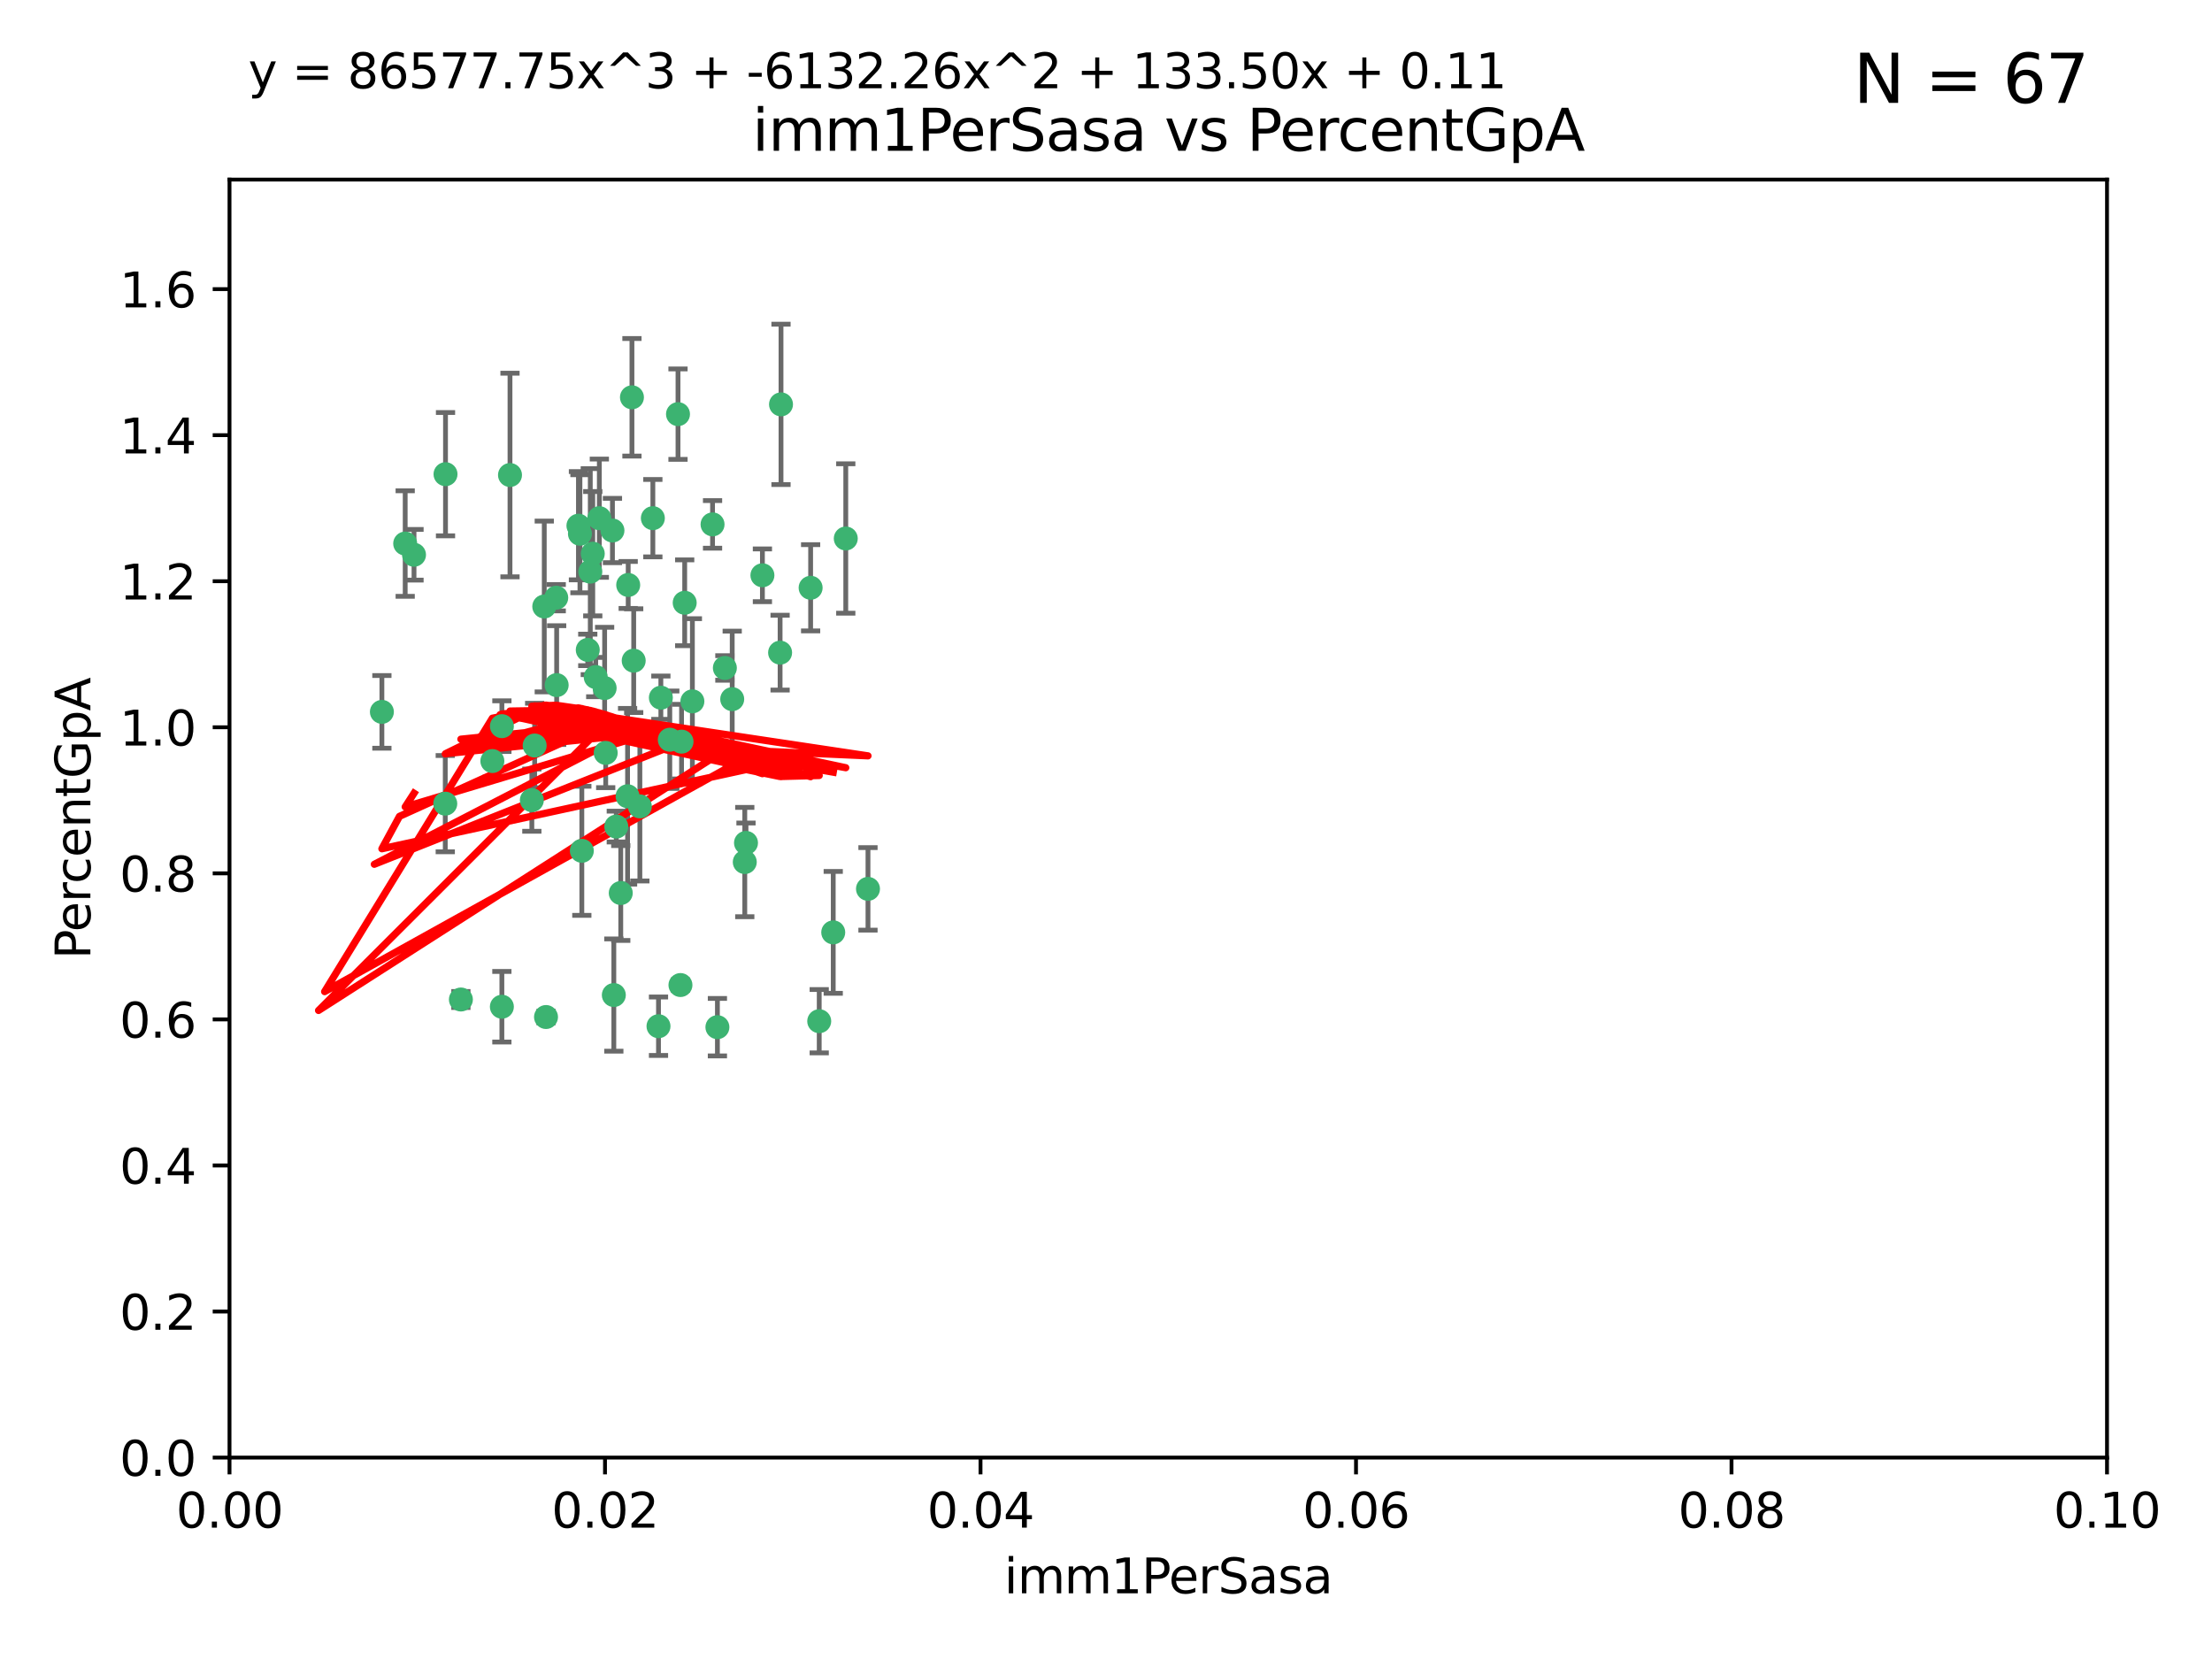 <?xml version="1.0" encoding="utf-8" standalone="no"?>
<!DOCTYPE svg PUBLIC "-//W3C//DTD SVG 1.1//EN"
  "http://www.w3.org/Graphics/SVG/1.1/DTD/svg11.dtd">
<svg xmlns:xlink="http://www.w3.org/1999/xlink" width="460.8pt" height="345.6pt" viewBox="0 0 460.8 345.6" xmlns="http://www.w3.org/2000/svg" version="1.1">
 <defs>
  <style type="text/css">*{stroke-linejoin: round; stroke-linecap: butt}</style>
 </defs>
 <g id="figure_1">
  <g id="patch_1">
   <path d="M 0 345.6 
L 460.8 345.6 
L 460.8 0 
L 0 0 
z
" style="fill: #ffffff"/>
  </g>
  <g id="axes_1">
   <g id="patch_2">
    <path d="M 47.81 303.64 
L 438.93 303.64 
L 438.93 37.411 
L 47.81 37.411 
z
" style="fill: #ffffff"/>
   </g>
   <g id="PathCollection_1">
    <defs>
     <path id="m5e49c6654b" d="M 0 1.118 
C 0.297 1.118 0.581 1 0.791 0.791 
C 1 0.581 1.118 0.297 1.118 0 
C 1.118 -0.297 1 -0.581 0.791 -0.791 
C 0.581 -1 0.297 -1.118 0 -1.118 
C -0.297 -1.118 -0.581 -1 -0.791 -0.791 
C -1 -0.581 -1.118 -0.297 -1.118 0 
C -1.118 0.297 -1 0.581 -0.791 0.791 
C -0.581 1 -0.297 1.118 0 1.118 
z
" style="stroke: #3cb371"/>
    </defs>
    <g clip-path="url(#p5e8ae2627e)">
     <use xlink:href="#m5e49c6654b" x="86.246" y="115.568" style="fill: #3cb371; stroke: #3cb371"/>
     <use xlink:href="#m5e49c6654b" x="84.409" y="113.232" style="fill: #3cb371; stroke: #3cb371"/>
     <use xlink:href="#m5e49c6654b" x="136.002" y="107.943" style="fill: #3cb371; stroke: #3cb371"/>
     <use xlink:href="#m5e49c6654b" x="92.809" y="98.781" style="fill: #3cb371; stroke: #3cb371"/>
     <use xlink:href="#m5e49c6654b" x="113.381" y="126.342" style="fill: #3cb371; stroke: #3cb371"/>
     <use xlink:href="#m5e49c6654b" x="122.967" y="119.082" style="fill: #3cb371; stroke: #3cb371"/>
     <use xlink:href="#m5e49c6654b" x="125.956" y="143.336" style="fill: #3cb371; stroke: #3cb371"/>
     <use xlink:href="#m5e49c6654b" x="104.553" y="151.274" style="fill: #3cb371; stroke: #3cb371"/>
     <use xlink:href="#m5e49c6654b" x="120.499" y="109.513" style="fill: #3cb371; stroke: #3cb371"/>
     <use xlink:href="#m5e49c6654b" x="124.099" y="141.043" style="fill: #3cb371; stroke: #3cb371"/>
     <use xlink:href="#m5e49c6654b" x="110.793" y="166.685" style="fill: #3cb371; stroke: #3cb371"/>
     <use xlink:href="#m5e49c6654b" x="115.875" y="124.513" style="fill: #3cb371; stroke: #3cb371"/>
     <use xlink:href="#m5e49c6654b" x="122.442" y="135.386" style="fill: #3cb371; stroke: #3cb371"/>
     <use xlink:href="#m5e49c6654b" x="106.242" y="98.955" style="fill: #3cb371; stroke: #3cb371"/>
     <use xlink:href="#m5e49c6654b" x="132.012" y="137.629" style="fill: #3cb371; stroke: #3cb371"/>
     <use xlink:href="#m5e49c6654b" x="113.744" y="211.864" style="fill: #3cb371; stroke: #3cb371"/>
     <use xlink:href="#m5e49c6654b" x="124.854" y="107.949" style="fill: #3cb371; stroke: #3cb371"/>
     <use xlink:href="#m5e49c6654b" x="92.757" y="167.417" style="fill: #3cb371; stroke: #3cb371"/>
     <use xlink:href="#m5e49c6654b" x="130.866" y="121.859" style="fill: #3cb371; stroke: #3cb371"/>
     <use xlink:href="#m5e49c6654b" x="141.24" y="86.272" style="fill: #3cb371; stroke: #3cb371"/>
     <use xlink:href="#m5e49c6654b" x="133.296" y="167.984" style="fill: #3cb371; stroke: #3cb371"/>
     <use xlink:href="#m5e49c6654b" x="168.868" y="122.444" style="fill: #3cb371; stroke: #3cb371"/>
     <use xlink:href="#m5e49c6654b" x="123.484" y="115.347" style="fill: #3cb371; stroke: #3cb371"/>
     <use xlink:href="#m5e49c6654b" x="127.585" y="110.514" style="fill: #3cb371; stroke: #3cb371"/>
     <use xlink:href="#m5e49c6654b" x="148.437" y="109.239" style="fill: #3cb371; stroke: #3cb371"/>
     <use xlink:href="#m5e49c6654b" x="130.736" y="165.873" style="fill: #3cb371; stroke: #3cb371"/>
     <use xlink:href="#m5e49c6654b" x="96.012" y="208.215" style="fill: #3cb371; stroke: #3cb371"/>
     <use xlink:href="#m5e49c6654b" x="137.67" y="145.341" style="fill: #3cb371; stroke: #3cb371"/>
     <use xlink:href="#m5e49c6654b" x="149.45" y="213.979" style="fill: #3cb371; stroke: #3cb371"/>
     <use xlink:href="#m5e49c6654b" x="127.872" y="207.286" style="fill: #3cb371; stroke: #3cb371"/>
     <use xlink:href="#m5e49c6654b" x="142.635" y="125.569" style="fill: #3cb371; stroke: #3cb371"/>
     <use xlink:href="#m5e49c6654b" x="139.529" y="154.097" style="fill: #3cb371; stroke: #3cb371"/>
     <use xlink:href="#m5e49c6654b" x="120.813" y="111.192" style="fill: #3cb371; stroke: #3cb371"/>
     <use xlink:href="#m5e49c6654b" x="158.825" y="119.843" style="fill: #3cb371; stroke: #3cb371"/>
     <use xlink:href="#m5e49c6654b" x="115.962" y="142.72" style="fill: #3cb371; stroke: #3cb371"/>
     <use xlink:href="#m5e49c6654b" x="102.566" y="158.542" style="fill: #3cb371; stroke: #3cb371"/>
     <use xlink:href="#m5e49c6654b" x="152.533" y="145.644" style="fill: #3cb371; stroke: #3cb371"/>
     <use xlink:href="#m5e49c6654b" x="141.979" y="154.498" style="fill: #3cb371; stroke: #3cb371"/>
     <use xlink:href="#m5e49c6654b" x="137.177" y="213.781" style="fill: #3cb371; stroke: #3cb371"/>
     <use xlink:href="#m5e49c6654b" x="131.646" y="82.766" style="fill: #3cb371; stroke: #3cb371"/>
     <use xlink:href="#m5e49c6654b" x="144.236" y="146.106" style="fill: #3cb371; stroke: #3cb371"/>
     <use xlink:href="#m5e49c6654b" x="162.509" y="135.958" style="fill: #3cb371; stroke: #3cb371"/>
     <use xlink:href="#m5e49c6654b" x="170.659" y="212.733" style="fill: #3cb371; stroke: #3cb371"/>
     <use xlink:href="#m5e49c6654b" x="155.405" y="175.59" style="fill: #3cb371; stroke: #3cb371"/>
     <use xlink:href="#m5e49c6654b" x="79.555" y="148.297" style="fill: #3cb371; stroke: #3cb371"/>
     <use xlink:href="#m5e49c6654b" x="128.385" y="172.188" style="fill: #3cb371; stroke: #3cb371"/>
     <use xlink:href="#m5e49c6654b" x="141.751" y="205.202" style="fill: #3cb371; stroke: #3cb371"/>
     <use xlink:href="#m5e49c6654b" x="176.19" y="112.178" style="fill: #3cb371; stroke: #3cb371"/>
     <use xlink:href="#m5e49c6654b" x="129.315" y="186.034" style="fill: #3cb371; stroke: #3cb371"/>
     <use xlink:href="#m5e49c6654b" x="162.698" y="84.238" style="fill: #3cb371; stroke: #3cb371"/>
     <use xlink:href="#m5e49c6654b" x="111.378" y="155.307" style="fill: #3cb371; stroke: #3cb371"/>
     <use xlink:href="#m5e49c6654b" x="180.817" y="185.169" style="fill: #3cb371; stroke: #3cb371"/>
     <use xlink:href="#m5e49c6654b" x="121.206" y="177.24" style="fill: #3cb371; stroke: #3cb371"/>
     <use xlink:href="#m5e49c6654b" x="126.179" y="156.841" style="fill: #3cb371; stroke: #3cb371"/>
     <use xlink:href="#m5e49c6654b" x="155.151" y="179.582" style="fill: #3cb371; stroke: #3cb371"/>
     <use xlink:href="#m5e49c6654b" x="151.002" y="139.145" style="fill: #3cb371; stroke: #3cb371"/>
     <use xlink:href="#m5e49c6654b" x="104.549" y="209.723" style="fill: #3cb371; stroke: #3cb371"/>
     <use xlink:href="#m5e49c6654b" x="173.578" y="194.231" style="fill: #3cb371; stroke: #3cb371"/>
    </g>
   </g>
   <g id="matplotlib.axis_1">
    <g id="xtick_1">
     <g id="line2d_1">
      <defs>
       <path id="m9e2a0f44f9" d="M 0 0 
L 0 3.5 
" style="stroke: #000000; stroke-width: 0.8"/>
      </defs>
      <g>
       <use xlink:href="#m9e2a0f44f9" x="47.81" y="303.64" style="stroke: #000000; stroke-width: 0.8"/>
      </g>
     </g>
     <g id="text_1">
      <!-- 0.00 -->
      <g transform="translate(36.677 318.238)scale(0.1 -0.1)">
       <defs>
        <path id="DejaVuSans-30" d="M 2034 4250 
Q 1547 4250 1301 3770 
Q 1056 3291 1056 2328 
Q 1056 1369 1301 889 
Q 1547 409 2034 409 
Q 2525 409 2770 889 
Q 3016 1369 3016 2328 
Q 3016 3291 2770 3770 
Q 2525 4250 2034 4250 
z
M 2034 4750 
Q 2819 4750 3233 4129 
Q 3647 3509 3647 2328 
Q 3647 1150 3233 529 
Q 2819 -91 2034 -91 
Q 1250 -91 836 529 
Q 422 1150 422 2328 
Q 422 3509 836 4129 
Q 1250 4750 2034 4750 
z
" transform="scale(0.016)"/>
        <path id="DejaVuSans-2e" d="M 684 794 
L 1344 794 
L 1344 0 
L 684 0 
L 684 794 
z
" transform="scale(0.016)"/>
       </defs>
       <use xlink:href="#DejaVuSans-30"/>
       <use xlink:href="#DejaVuSans-2e" x="63.623"/>
       <use xlink:href="#DejaVuSans-30" x="95.41"/>
       <use xlink:href="#DejaVuSans-30" x="159.033"/>
      </g>
     </g>
    </g>
    <g id="xtick_2">
     <g id="line2d_2">
      <g>
       <use xlink:href="#m9e2a0f44f9" x="126.034" y="303.64" style="stroke: #000000; stroke-width: 0.8"/>
      </g>
     </g>
     <g id="text_2">
      <!-- 0.02 -->
      <g transform="translate(114.901 318.238)scale(0.1 -0.1)">
       <defs>
        <path id="DejaVuSans-32" d="M 1228 531 
L 3431 531 
L 3431 0 
L 469 0 
L 469 531 
Q 828 903 1448 1529 
Q 2069 2156 2228 2338 
Q 2531 2678 2651 2914 
Q 2772 3150 2772 3378 
Q 2772 3750 2511 3984 
Q 2250 4219 1831 4219 
Q 1534 4219 1204 4116 
Q 875 4013 500 3803 
L 500 4441 
Q 881 4594 1212 4672 
Q 1544 4750 1819 4750 
Q 2544 4750 2975 4387 
Q 3406 4025 3406 3419 
Q 3406 3131 3298 2873 
Q 3191 2616 2906 2266 
Q 2828 2175 2409 1742 
Q 1991 1309 1228 531 
z
" transform="scale(0.016)"/>
       </defs>
       <use xlink:href="#DejaVuSans-30"/>
       <use xlink:href="#DejaVuSans-2e" x="63.623"/>
       <use xlink:href="#DejaVuSans-30" x="95.41"/>
       <use xlink:href="#DejaVuSans-32" x="159.033"/>
      </g>
     </g>
    </g>
    <g id="xtick_3">
     <g id="line2d_3">
      <g>
       <use xlink:href="#m9e2a0f44f9" x="204.258" y="303.64" style="stroke: #000000; stroke-width: 0.8"/>
      </g>
     </g>
     <g id="text_3">
      <!-- 0.04 -->
      <g transform="translate(193.125 318.238)scale(0.1 -0.1)">
       <defs>
        <path id="DejaVuSans-34" d="M 2419 4116 
L 825 1625 
L 2419 1625 
L 2419 4116 
z
M 2253 4666 
L 3047 4666 
L 3047 1625 
L 3713 1625 
L 3713 1100 
L 3047 1100 
L 3047 0 
L 2419 0 
L 2419 1100 
L 313 1100 
L 313 1709 
L 2253 4666 
z
" transform="scale(0.016)"/>
       </defs>
       <use xlink:href="#DejaVuSans-30"/>
       <use xlink:href="#DejaVuSans-2e" x="63.623"/>
       <use xlink:href="#DejaVuSans-30" x="95.41"/>
       <use xlink:href="#DejaVuSans-34" x="159.033"/>
      </g>
     </g>
    </g>
    <g id="xtick_4">
     <g id="line2d_4">
      <g>
       <use xlink:href="#m9e2a0f44f9" x="282.482" y="303.64" style="stroke: #000000; stroke-width: 0.8"/>
      </g>
     </g>
     <g id="text_4">
      <!-- 0.06 -->
      <g transform="translate(271.349 318.238)scale(0.1 -0.1)">
       <defs>
        <path id="DejaVuSans-36" d="M 2113 2584 
Q 1688 2584 1439 2293 
Q 1191 2003 1191 1497 
Q 1191 994 1439 701 
Q 1688 409 2113 409 
Q 2538 409 2786 701 
Q 3034 994 3034 1497 
Q 3034 2003 2786 2293 
Q 2538 2584 2113 2584 
z
M 3366 4563 
L 3366 3988 
Q 3128 4100 2886 4159 
Q 2644 4219 2406 4219 
Q 1781 4219 1451 3797 
Q 1122 3375 1075 2522 
Q 1259 2794 1537 2939 
Q 1816 3084 2150 3084 
Q 2853 3084 3261 2657 
Q 3669 2231 3669 1497 
Q 3669 778 3244 343 
Q 2819 -91 2113 -91 
Q 1303 -91 875 529 
Q 447 1150 447 2328 
Q 447 3434 972 4092 
Q 1497 4750 2381 4750 
Q 2619 4750 2861 4703 
Q 3103 4656 3366 4563 
z
" transform="scale(0.016)"/>
       </defs>
       <use xlink:href="#DejaVuSans-30"/>
       <use xlink:href="#DejaVuSans-2e" x="63.623"/>
       <use xlink:href="#DejaVuSans-30" x="95.41"/>
       <use xlink:href="#DejaVuSans-36" x="159.033"/>
      </g>
     </g>
    </g>
    <g id="xtick_5">
     <g id="line2d_5">
      <g>
       <use xlink:href="#m9e2a0f44f9" x="360.706" y="303.64" style="stroke: #000000; stroke-width: 0.8"/>
      </g>
     </g>
     <g id="text_5">
      <!-- 0.08 -->
      <g transform="translate(349.573 318.238)scale(0.1 -0.1)">
       <defs>
        <path id="DejaVuSans-38" d="M 2034 2216 
Q 1584 2216 1326 1975 
Q 1069 1734 1069 1313 
Q 1069 891 1326 650 
Q 1584 409 2034 409 
Q 2484 409 2743 651 
Q 3003 894 3003 1313 
Q 3003 1734 2745 1975 
Q 2488 2216 2034 2216 
z
M 1403 2484 
Q 997 2584 770 2862 
Q 544 3141 544 3541 
Q 544 4100 942 4425 
Q 1341 4750 2034 4750 
Q 2731 4750 3128 4425 
Q 3525 4100 3525 3541 
Q 3525 3141 3298 2862 
Q 3072 2584 2669 2484 
Q 3125 2378 3379 2068 
Q 3634 1759 3634 1313 
Q 3634 634 3220 271 
Q 2806 -91 2034 -91 
Q 1263 -91 848 271 
Q 434 634 434 1313 
Q 434 1759 690 2068 
Q 947 2378 1403 2484 
z
M 1172 3481 
Q 1172 3119 1398 2916 
Q 1625 2713 2034 2713 
Q 2441 2713 2670 2916 
Q 2900 3119 2900 3481 
Q 2900 3844 2670 4047 
Q 2441 4250 2034 4250 
Q 1625 4250 1398 4047 
Q 1172 3844 1172 3481 
z
" transform="scale(0.016)"/>
       </defs>
       <use xlink:href="#DejaVuSans-30"/>
       <use xlink:href="#DejaVuSans-2e" x="63.623"/>
       <use xlink:href="#DejaVuSans-30" x="95.41"/>
       <use xlink:href="#DejaVuSans-38" x="159.033"/>
      </g>
     </g>
    </g>
    <g id="xtick_6">
     <g id="line2d_6">
      <g>
       <use xlink:href="#m9e2a0f44f9" x="438.93" y="303.64" style="stroke: #000000; stroke-width: 0.8"/>
      </g>
     </g>
     <g id="text_6">
      <!-- 0.10 -->
      <g transform="translate(427.797 318.238)scale(0.1 -0.1)">
       <defs>
        <path id="DejaVuSans-31" d="M 794 531 
L 1825 531 
L 1825 4091 
L 703 3866 
L 703 4441 
L 1819 4666 
L 2450 4666 
L 2450 531 
L 3481 531 
L 3481 0 
L 794 0 
L 794 531 
z
" transform="scale(0.016)"/>
       </defs>
       <use xlink:href="#DejaVuSans-30"/>
       <use xlink:href="#DejaVuSans-2e" x="63.623"/>
       <use xlink:href="#DejaVuSans-31" x="95.41"/>
       <use xlink:href="#DejaVuSans-30" x="159.033"/>
      </g>
     </g>
    </g>
    <g id="text_7">
     <!-- imm1PerSasa -->
     <g transform="translate(209.186 331.917)scale(0.1 -0.1)">
      <defs>
       <path id="DejaVuSans-69" d="M 603 3500 
L 1178 3500 
L 1178 0 
L 603 0 
L 603 3500 
z
M 603 4863 
L 1178 4863 
L 1178 4134 
L 603 4134 
L 603 4863 
z
" transform="scale(0.016)"/>
       <path id="DejaVuSans-6d" d="M 3328 2828 
Q 3544 3216 3844 3400 
Q 4144 3584 4550 3584 
Q 5097 3584 5394 3201 
Q 5691 2819 5691 2113 
L 5691 0 
L 5113 0 
L 5113 2094 
Q 5113 2597 4934 2840 
Q 4756 3084 4391 3084 
Q 3944 3084 3684 2787 
Q 3425 2491 3425 1978 
L 3425 0 
L 2847 0 
L 2847 2094 
Q 2847 2600 2669 2842 
Q 2491 3084 2119 3084 
Q 1678 3084 1418 2786 
Q 1159 2488 1159 1978 
L 1159 0 
L 581 0 
L 581 3500 
L 1159 3500 
L 1159 2956 
Q 1356 3278 1631 3431 
Q 1906 3584 2284 3584 
Q 2666 3584 2933 3390 
Q 3200 3197 3328 2828 
z
" transform="scale(0.016)"/>
       <path id="DejaVuSans-50" d="M 1259 4147 
L 1259 2394 
L 2053 2394 
Q 2494 2394 2734 2622 
Q 2975 2850 2975 3272 
Q 2975 3691 2734 3919 
Q 2494 4147 2053 4147 
L 1259 4147 
z
M 628 4666 
L 2053 4666 
Q 2838 4666 3239 4311 
Q 3641 3956 3641 3272 
Q 3641 2581 3239 2228 
Q 2838 1875 2053 1875 
L 1259 1875 
L 1259 0 
L 628 0 
L 628 4666 
z
" transform="scale(0.016)"/>
       <path id="DejaVuSans-65" d="M 3597 1894 
L 3597 1613 
L 953 1613 
Q 991 1019 1311 708 
Q 1631 397 2203 397 
Q 2534 397 2845 478 
Q 3156 559 3463 722 
L 3463 178 
Q 3153 47 2828 -22 
Q 2503 -91 2169 -91 
Q 1331 -91 842 396 
Q 353 884 353 1716 
Q 353 2575 817 3079 
Q 1281 3584 2069 3584 
Q 2775 3584 3186 3129 
Q 3597 2675 3597 1894 
z
M 3022 2063 
Q 3016 2534 2758 2815 
Q 2500 3097 2075 3097 
Q 1594 3097 1305 2825 
Q 1016 2553 972 2059 
L 3022 2063 
z
" transform="scale(0.016)"/>
       <path id="DejaVuSans-72" d="M 2631 2963 
Q 2534 3019 2420 3045 
Q 2306 3072 2169 3072 
Q 1681 3072 1420 2755 
Q 1159 2438 1159 1844 
L 1159 0 
L 581 0 
L 581 3500 
L 1159 3500 
L 1159 2956 
Q 1341 3275 1631 3429 
Q 1922 3584 2338 3584 
Q 2397 3584 2469 3576 
Q 2541 3569 2628 3553 
L 2631 2963 
z
" transform="scale(0.016)"/>
       <path id="DejaVuSans-53" d="M 3425 4513 
L 3425 3897 
Q 3066 4069 2747 4153 
Q 2428 4238 2131 4238 
Q 1616 4238 1336 4038 
Q 1056 3838 1056 3469 
Q 1056 3159 1242 3001 
Q 1428 2844 1947 2747 
L 2328 2669 
Q 3034 2534 3370 2195 
Q 3706 1856 3706 1288 
Q 3706 609 3251 259 
Q 2797 -91 1919 -91 
Q 1588 -91 1214 -16 
Q 841 59 441 206 
L 441 856 
Q 825 641 1194 531 
Q 1563 422 1919 422 
Q 2459 422 2753 634 
Q 3047 847 3047 1241 
Q 3047 1584 2836 1778 
Q 2625 1972 2144 2069 
L 1759 2144 
Q 1053 2284 737 2584 
Q 422 2884 422 3419 
Q 422 4038 858 4394 
Q 1294 4750 2059 4750 
Q 2388 4750 2728 4690 
Q 3069 4631 3425 4513 
z
" transform="scale(0.016)"/>
       <path id="DejaVuSans-61" d="M 2194 1759 
Q 1497 1759 1228 1600 
Q 959 1441 959 1056 
Q 959 750 1161 570 
Q 1363 391 1709 391 
Q 2188 391 2477 730 
Q 2766 1069 2766 1631 
L 2766 1759 
L 2194 1759 
z
M 3341 1997 
L 3341 0 
L 2766 0 
L 2766 531 
Q 2569 213 2275 61 
Q 1981 -91 1556 -91 
Q 1019 -91 701 211 
Q 384 513 384 1019 
Q 384 1609 779 1909 
Q 1175 2209 1959 2209 
L 2766 2209 
L 2766 2266 
Q 2766 2663 2505 2880 
Q 2244 3097 1772 3097 
Q 1472 3097 1187 3025 
Q 903 2953 641 2809 
L 641 3341 
Q 956 3463 1253 3523 
Q 1550 3584 1831 3584 
Q 2591 3584 2966 3190 
Q 3341 2797 3341 1997 
z
" transform="scale(0.016)"/>
       <path id="DejaVuSans-73" d="M 2834 3397 
L 2834 2853 
Q 2591 2978 2328 3040 
Q 2066 3103 1784 3103 
Q 1356 3103 1142 2972 
Q 928 2841 928 2578 
Q 928 2378 1081 2264 
Q 1234 2150 1697 2047 
L 1894 2003 
Q 2506 1872 2764 1633 
Q 3022 1394 3022 966 
Q 3022 478 2636 193 
Q 2250 -91 1575 -91 
Q 1294 -91 989 -36 
Q 684 19 347 128 
L 347 722 
Q 666 556 975 473 
Q 1284 391 1588 391 
Q 1994 391 2212 530 
Q 2431 669 2431 922 
Q 2431 1156 2273 1281 
Q 2116 1406 1581 1522 
L 1381 1569 
Q 847 1681 609 1914 
Q 372 2147 372 2553 
Q 372 3047 722 3315 
Q 1072 3584 1716 3584 
Q 2034 3584 2315 3537 
Q 2597 3491 2834 3397 
z
" transform="scale(0.016)"/>
      </defs>
      <use xlink:href="#DejaVuSans-69"/>
      <use xlink:href="#DejaVuSans-6d" x="27.783"/>
      <use xlink:href="#DejaVuSans-6d" x="125.195"/>
      <use xlink:href="#DejaVuSans-31" x="222.607"/>
      <use xlink:href="#DejaVuSans-50" x="286.23"/>
      <use xlink:href="#DejaVuSans-65" x="342.908"/>
      <use xlink:href="#DejaVuSans-72" x="404.432"/>
      <use xlink:href="#DejaVuSans-53" x="445.545"/>
      <use xlink:href="#DejaVuSans-61" x="509.021"/>
      <use xlink:href="#DejaVuSans-73" x="570.301"/>
      <use xlink:href="#DejaVuSans-61" x="622.4"/>
     </g>
    </g>
   </g>
   <g id="matplotlib.axis_2">
    <g id="ytick_1">
     <g id="line2d_7">
      <defs>
       <path id="m2b2de6b9a7" d="M 0 0 
L -3.5 0 
" style="stroke: #000000; stroke-width: 0.8"/>
      </defs>
      <g>
       <use xlink:href="#m2b2de6b9a7" x="47.81" y="303.64" style="stroke: #000000; stroke-width: 0.8"/>
      </g>
     </g>
     <g id="text_8">
      <!-- 0.0 -->
      <g transform="translate(24.907 307.439)scale(0.1 -0.1)">
       <use xlink:href="#DejaVuSans-30"/>
       <use xlink:href="#DejaVuSans-2e" x="63.623"/>
       <use xlink:href="#DejaVuSans-30" x="95.41"/>
      </g>
     </g>
    </g>
    <g id="ytick_2">
     <g id="line2d_8">
      <g>
       <use xlink:href="#m2b2de6b9a7" x="47.81" y="273.214" style="stroke: #000000; stroke-width: 0.8"/>
      </g>
     </g>
     <g id="text_9">
      <!-- 0.2 -->
      <g transform="translate(24.907 277.013)scale(0.1 -0.1)">
       <use xlink:href="#DejaVuSans-30"/>
       <use xlink:href="#DejaVuSans-2e" x="63.623"/>
       <use xlink:href="#DejaVuSans-32" x="95.41"/>
      </g>
     </g>
    </g>
    <g id="ytick_3">
     <g id="line2d_9">
      <g>
       <use xlink:href="#m2b2de6b9a7" x="47.81" y="242.788" style="stroke: #000000; stroke-width: 0.8"/>
      </g>
     </g>
     <g id="text_10">
      <!-- 0.4 -->
      <g transform="translate(24.907 246.587)scale(0.1 -0.1)">
       <use xlink:href="#DejaVuSans-30"/>
       <use xlink:href="#DejaVuSans-2e" x="63.623"/>
       <use xlink:href="#DejaVuSans-34" x="95.41"/>
      </g>
     </g>
    </g>
    <g id="ytick_4">
     <g id="line2d_10">
      <g>
       <use xlink:href="#m2b2de6b9a7" x="47.81" y="212.362" style="stroke: #000000; stroke-width: 0.8"/>
      </g>
     </g>
     <g id="text_11">
      <!-- 0.6 -->
      <g transform="translate(24.907 216.161)scale(0.1 -0.1)">
       <use xlink:href="#DejaVuSans-30"/>
       <use xlink:href="#DejaVuSans-2e" x="63.623"/>
       <use xlink:href="#DejaVuSans-36" x="95.41"/>
      </g>
     </g>
    </g>
    <g id="ytick_5">
     <g id="line2d_11">
      <g>
       <use xlink:href="#m2b2de6b9a7" x="47.81" y="181.935" style="stroke: #000000; stroke-width: 0.8"/>
      </g>
     </g>
     <g id="text_12">
      <!-- 0.8 -->
      <g transform="translate(24.907 185.735)scale(0.1 -0.1)">
       <use xlink:href="#DejaVuSans-30"/>
       <use xlink:href="#DejaVuSans-2e" x="63.623"/>
       <use xlink:href="#DejaVuSans-38" x="95.41"/>
      </g>
     </g>
    </g>
    <g id="ytick_6">
     <g id="line2d_12">
      <g>
       <use xlink:href="#m2b2de6b9a7" x="47.81" y="151.509" style="stroke: #000000; stroke-width: 0.8"/>
      </g>
     </g>
     <g id="text_13">
      <!-- 1.0 -->
      <g transform="translate(24.907 155.308)scale(0.1 -0.1)">
       <use xlink:href="#DejaVuSans-31"/>
       <use xlink:href="#DejaVuSans-2e" x="63.623"/>
       <use xlink:href="#DejaVuSans-30" x="95.41"/>
      </g>
     </g>
    </g>
    <g id="ytick_7">
     <g id="line2d_13">
      <g>
       <use xlink:href="#m2b2de6b9a7" x="47.81" y="121.083" style="stroke: #000000; stroke-width: 0.8"/>
      </g>
     </g>
     <g id="text_14">
      <!-- 1.2 -->
      <g transform="translate(24.907 124.882)scale(0.1 -0.1)">
       <use xlink:href="#DejaVuSans-31"/>
       <use xlink:href="#DejaVuSans-2e" x="63.623"/>
       <use xlink:href="#DejaVuSans-32" x="95.41"/>
      </g>
     </g>
    </g>
    <g id="ytick_8">
     <g id="line2d_14">
      <g>
       <use xlink:href="#m2b2de6b9a7" x="47.81" y="90.657" style="stroke: #000000; stroke-width: 0.8"/>
      </g>
     </g>
     <g id="text_15">
      <!-- 1.4 -->
      <g transform="translate(24.907 94.456)scale(0.1 -0.1)">
       <use xlink:href="#DejaVuSans-31"/>
       <use xlink:href="#DejaVuSans-2e" x="63.623"/>
       <use xlink:href="#DejaVuSans-34" x="95.41"/>
      </g>
     </g>
    </g>
    <g id="ytick_9">
     <g id="line2d_15">
      <g>
       <use xlink:href="#m2b2de6b9a7" x="47.81" y="60.231" style="stroke: #000000; stroke-width: 0.8"/>
      </g>
     </g>
     <g id="text_16">
      <!-- 1.6 -->
      <g transform="translate(24.907 64.03)scale(0.1 -0.1)">
       <use xlink:href="#DejaVuSans-31"/>
       <use xlink:href="#DejaVuSans-2e" x="63.623"/>
       <use xlink:href="#DejaVuSans-36" x="95.41"/>
      </g>
     </g>
    </g>
    <g id="text_17">
     <!-- PercentGpA -->
     <g transform="translate(18.827 199.802)rotate(-90)scale(0.1 -0.1)">
      <defs>
       <path id="DejaVuSans-63" d="M 3122 3366 
L 3122 2828 
Q 2878 2963 2633 3030 
Q 2388 3097 2138 3097 
Q 1578 3097 1268 2742 
Q 959 2388 959 1747 
Q 959 1106 1268 751 
Q 1578 397 2138 397 
Q 2388 397 2633 464 
Q 2878 531 3122 666 
L 3122 134 
Q 2881 22 2623 -34 
Q 2366 -91 2075 -91 
Q 1284 -91 818 406 
Q 353 903 353 1747 
Q 353 2603 823 3093 
Q 1294 3584 2113 3584 
Q 2378 3584 2631 3529 
Q 2884 3475 3122 3366 
z
" transform="scale(0.016)"/>
       <path id="DejaVuSans-6e" d="M 3513 2113 
L 3513 0 
L 2938 0 
L 2938 2094 
Q 2938 2591 2744 2837 
Q 2550 3084 2163 3084 
Q 1697 3084 1428 2787 
Q 1159 2491 1159 1978 
L 1159 0 
L 581 0 
L 581 3500 
L 1159 3500 
L 1159 2956 
Q 1366 3272 1645 3428 
Q 1925 3584 2291 3584 
Q 2894 3584 3203 3211 
Q 3513 2838 3513 2113 
z
" transform="scale(0.016)"/>
       <path id="DejaVuSans-74" d="M 1172 4494 
L 1172 3500 
L 2356 3500 
L 2356 3053 
L 1172 3053 
L 1172 1153 
Q 1172 725 1289 603 
Q 1406 481 1766 481 
L 2356 481 
L 2356 0 
L 1766 0 
Q 1100 0 847 248 
Q 594 497 594 1153 
L 594 3053 
L 172 3053 
L 172 3500 
L 594 3500 
L 594 4494 
L 1172 4494 
z
" transform="scale(0.016)"/>
       <path id="DejaVuSans-47" d="M 3809 666 
L 3809 1919 
L 2778 1919 
L 2778 2438 
L 4434 2438 
L 4434 434 
Q 4069 175 3628 42 
Q 3188 -91 2688 -91 
Q 1594 -91 976 548 
Q 359 1188 359 2328 
Q 359 3472 976 4111 
Q 1594 4750 2688 4750 
Q 3144 4750 3555 4637 
Q 3966 4525 4313 4306 
L 4313 3634 
Q 3963 3931 3569 4081 
Q 3175 4231 2741 4231 
Q 1884 4231 1454 3753 
Q 1025 3275 1025 2328 
Q 1025 1384 1454 906 
Q 1884 428 2741 428 
Q 3075 428 3337 486 
Q 3600 544 3809 666 
z
" transform="scale(0.016)"/>
       <path id="DejaVuSans-70" d="M 1159 525 
L 1159 -1331 
L 581 -1331 
L 581 3500 
L 1159 3500 
L 1159 2969 
Q 1341 3281 1617 3432 
Q 1894 3584 2278 3584 
Q 2916 3584 3314 3078 
Q 3713 2572 3713 1747 
Q 3713 922 3314 415 
Q 2916 -91 2278 -91 
Q 1894 -91 1617 61 
Q 1341 213 1159 525 
z
M 3116 1747 
Q 3116 2381 2855 2742 
Q 2594 3103 2138 3103 
Q 1681 3103 1420 2742 
Q 1159 2381 1159 1747 
Q 1159 1113 1420 752 
Q 1681 391 2138 391 
Q 2594 391 2855 752 
Q 3116 1113 3116 1747 
z
" transform="scale(0.016)"/>
       <path id="DejaVuSans-41" d="M 2188 4044 
L 1331 1722 
L 3047 1722 
L 2188 4044 
z
M 1831 4666 
L 2547 4666 
L 4325 0 
L 3669 0 
L 3244 1197 
L 1141 1197 
L 716 0 
L 50 0 
L 1831 4666 
z
" transform="scale(0.016)"/>
      </defs>
      <use xlink:href="#DejaVuSans-50"/>
      <use xlink:href="#DejaVuSans-65" x="56.678"/>
      <use xlink:href="#DejaVuSans-72" x="118.201"/>
      <use xlink:href="#DejaVuSans-63" x="157.064"/>
      <use xlink:href="#DejaVuSans-65" x="212.045"/>
      <use xlink:href="#DejaVuSans-6e" x="273.568"/>
      <use xlink:href="#DejaVuSans-74" x="336.947"/>
      <use xlink:href="#DejaVuSans-47" x="376.156"/>
      <use xlink:href="#DejaVuSans-70" x="453.646"/>
      <use xlink:href="#DejaVuSans-41" x="517.123"/>
     </g>
    </g>
   </g>
   <g id="LineCollection_1">
    <path d="M 86.246 120.843 
L 86.246 110.292 
" clip-path="url(#p5e8ae2627e)" style="fill: none; stroke: #696969"/>
    <path d="M 84.409 124.224 
L 84.409 102.241 
" clip-path="url(#p5e8ae2627e)" style="fill: none; stroke: #696969"/>
    <path d="M 136.002 116.002 
L 136.002 99.884 
" clip-path="url(#p5e8ae2627e)" style="fill: none; stroke: #696969"/>
    <path d="M 92.809 111.622 
L 92.809 85.94 
" clip-path="url(#p5e8ae2627e)" style="fill: none; stroke: #696969"/>
    <path d="M 113.381 144.131 
L 113.381 108.553 
" clip-path="url(#p5e8ae2627e)" style="fill: none; stroke: #696969"/>
    <path d="M 122.967 140.54 
L 122.967 97.624 
" clip-path="url(#p5e8ae2627e)" style="fill: none; stroke: #696969"/>
    <path d="M 125.956 155.999 
L 125.956 130.673 
" clip-path="url(#p5e8ae2627e)" style="fill: none; stroke: #696969"/>
    <path d="M 104.553 156.555 
L 104.553 145.993 
" clip-path="url(#p5e8ae2627e)" style="fill: none; stroke: #696969"/>
    <path d="M 120.499 120.79 
L 120.499 98.237 
" clip-path="url(#p5e8ae2627e)" style="fill: none; stroke: #696969"/>
    <path d="M 124.099 145.137 
L 124.099 136.95 
" clip-path="url(#p5e8ae2627e)" style="fill: none; stroke: #696969"/>
    <path d="M 110.793 173.167 
L 110.793 160.202 
" clip-path="url(#p5e8ae2627e)" style="fill: none; stroke: #696969"/>
    <path d="M 115.875 127.259 
L 115.875 121.767 
" clip-path="url(#p5e8ae2627e)" style="fill: none; stroke: #696969"/>
    <path d="M 122.442 138.663 
L 122.442 132.109 
" clip-path="url(#p5e8ae2627e)" style="fill: none; stroke: #696969"/>
    <path d="M 106.242 120.165 
L 106.242 77.745 
" clip-path="url(#p5e8ae2627e)" style="fill: none; stroke: #696969"/>
    <path d="M 132.012 148.436 
L 132.012 126.823 
" clip-path="url(#p5e8ae2627e)" style="fill: none; stroke: #696969"/>
    <path d="M 113.744 213.072 
L 113.744 210.656 
" clip-path="url(#p5e8ae2627e)" style="fill: none; stroke: #696969"/>
    <path d="M 124.854 120.265 
L 124.854 95.634 
" clip-path="url(#p5e8ae2627e)" style="fill: none; stroke: #696969"/>
    <path d="M 92.757 177.442 
L 92.757 157.392 
" clip-path="url(#p5e8ae2627e)" style="fill: none; stroke: #696969"/>
    <path d="M 130.866 126.751 
L 130.866 116.967 
" clip-path="url(#p5e8ae2627e)" style="fill: none; stroke: #696969"/>
    <path d="M 141.24 95.691 
L 141.24 76.852 
" clip-path="url(#p5e8ae2627e)" style="fill: none; stroke: #696969"/>
    <path d="M 133.296 183.521 
L 133.296 152.447 
" clip-path="url(#p5e8ae2627e)" style="fill: none; stroke: #696969"/>
    <path d="M 168.868 131.425 
L 168.868 113.463 
" clip-path="url(#p5e8ae2627e)" style="fill: none; stroke: #696969"/>
    <path d="M 123.484 128.299 
L 123.484 102.395 
" clip-path="url(#p5e8ae2627e)" style="fill: none; stroke: #696969"/>
    <path d="M 127.585 117.217 
L 127.585 103.811 
" clip-path="url(#p5e8ae2627e)" style="fill: none; stroke: #696969"/>
    <path d="M 148.437 114.195 
L 148.437 104.283 
" clip-path="url(#p5e8ae2627e)" style="fill: none; stroke: #696969"/>
    <path d="M 130.736 184.172 
L 130.736 147.574 
" clip-path="url(#p5e8ae2627e)" style="fill: none; stroke: #696969"/>
    <path d="M 96.012 209.889 
L 96.012 206.542 
" clip-path="url(#p5e8ae2627e)" style="fill: none; stroke: #696969"/>
    <path d="M 137.67 149.851 
L 137.67 140.831 
" clip-path="url(#p5e8ae2627e)" style="fill: none; stroke: #696969"/>
    <path d="M 149.45 219.969 
L 149.45 207.99 
" clip-path="url(#p5e8ae2627e)" style="fill: none; stroke: #696969"/>
    <path d="M 127.872 218.975 
L 127.872 195.596 
" clip-path="url(#p5e8ae2627e)" style="fill: none; stroke: #696969"/>
    <path d="M 142.635 134.51 
L 142.635 116.629 
" clip-path="url(#p5e8ae2627e)" style="fill: none; stroke: #696969"/>
    <path d="M 139.529 164.246 
L 139.529 143.949 
" clip-path="url(#p5e8ae2627e)" style="fill: none; stroke: #696969"/>
    <path d="M 120.813 123.488 
L 120.813 98.897 
" clip-path="url(#p5e8ae2627e)" style="fill: none; stroke: #696969"/>
    <path d="M 158.825 125.336 
L 158.825 114.351 
" clip-path="url(#p5e8ae2627e)" style="fill: none; stroke: #696969"/>
    <path d="M 115.962 155.094 
L 115.962 130.347 
" clip-path="url(#p5e8ae2627e)" style="fill: none; stroke: #696969"/>
    <path d="M 102.566 161.867 
L 102.566 155.217 
" clip-path="url(#p5e8ae2627e)" style="fill: none; stroke: #696969"/>
    <path d="M 152.533 159.813 
L 152.533 131.474 
" clip-path="url(#p5e8ae2627e)" style="fill: none; stroke: #696969"/>
    <path d="M 141.979 162.273 
L 141.979 146.722 
" clip-path="url(#p5e8ae2627e)" style="fill: none; stroke: #696969"/>
    <path d="M 137.177 219.871 
L 137.177 207.692 
" clip-path="url(#p5e8ae2627e)" style="fill: none; stroke: #696969"/>
    <path d="M 131.646 95.013 
L 131.646 70.519 
" clip-path="url(#p5e8ae2627e)" style="fill: none; stroke: #696969"/>
    <path d="M 144.236 163.326 
L 144.236 128.886 
" clip-path="url(#p5e8ae2627e)" style="fill: none; stroke: #696969"/>
    <path d="M 162.509 143.75 
L 162.509 128.166 
" clip-path="url(#p5e8ae2627e)" style="fill: none; stroke: #696969"/>
    <path d="M 170.659 219.331 
L 170.659 206.134 
" clip-path="url(#p5e8ae2627e)" style="fill: none; stroke: #696969"/>
    <path d="M 155.405 179.727 
L 155.405 171.452 
" clip-path="url(#p5e8ae2627e)" style="fill: none; stroke: #696969"/>
    <path d="M 79.555 155.865 
L 79.555 140.729 
" clip-path="url(#p5e8ae2627e)" style="fill: none; stroke: #696969"/>
    <path d="M 128.385 175.398 
L 128.385 168.977 
" clip-path="url(#p5e8ae2627e)" style="fill: none; stroke: #696969"/>
    <path d="M 141.751 206.291 
L 141.751 204.114 
" clip-path="url(#p5e8ae2627e)" style="fill: none; stroke: #696969"/>
    <path d="M 176.19 127.743 
L 176.19 96.614 
" clip-path="url(#p5e8ae2627e)" style="fill: none; stroke: #696969"/>
    <path d="M 129.315 195.91 
L 129.315 176.158 
" clip-path="url(#p5e8ae2627e)" style="fill: none; stroke: #696969"/>
    <path d="M 162.698 100.942 
L 162.698 67.533 
" clip-path="url(#p5e8ae2627e)" style="fill: none; stroke: #696969"/>
    <path d="M 111.378 164.111 
L 111.378 146.503 
" clip-path="url(#p5e8ae2627e)" style="fill: none; stroke: #696969"/>
    <path d="M 180.817 193.766 
L 180.817 176.573 
" clip-path="url(#p5e8ae2627e)" style="fill: none; stroke: #696969"/>
    <path d="M 121.206 190.686 
L 121.206 163.794 
" clip-path="url(#p5e8ae2627e)" style="fill: none; stroke: #696969"/>
    <path d="M 126.179 164.083 
L 126.179 149.6 
" clip-path="url(#p5e8ae2627e)" style="fill: none; stroke: #696969"/>
    <path d="M 155.151 190.966 
L 155.151 168.198 
" clip-path="url(#p5e8ae2627e)" style="fill: none; stroke: #696969"/>
    <path d="M 151.002 141.705 
L 151.002 136.585 
" clip-path="url(#p5e8ae2627e)" style="fill: none; stroke: #696969"/>
    <path d="M 104.549 217.076 
L 104.549 202.37 
" clip-path="url(#p5e8ae2627e)" style="fill: none; stroke: #696969"/>
    <path d="M 173.578 206.922 
L 173.578 181.54 
" clip-path="url(#p5e8ae2627e)" style="fill: none; stroke: #696969"/>
   </g>
   <g id="line2d_16">
    <defs>
     <path id="ma69599776b" d="M 2 0 
L -2 -0 
" style="stroke: #696969"/>
    </defs>
    <g clip-path="url(#p5e8ae2627e)">
     <use xlink:href="#ma69599776b" x="86.246" y="120.843" style="fill: #696969; stroke: #696969"/>
     <use xlink:href="#ma69599776b" x="84.409" y="124.224" style="fill: #696969; stroke: #696969"/>
     <use xlink:href="#ma69599776b" x="136.002" y="116.002" style="fill: #696969; stroke: #696969"/>
     <use xlink:href="#ma69599776b" x="92.809" y="111.622" style="fill: #696969; stroke: #696969"/>
     <use xlink:href="#ma69599776b" x="113.381" y="144.131" style="fill: #696969; stroke: #696969"/>
     <use xlink:href="#ma69599776b" x="122.967" y="140.54" style="fill: #696969; stroke: #696969"/>
     <use xlink:href="#ma69599776b" x="125.956" y="155.999" style="fill: #696969; stroke: #696969"/>
     <use xlink:href="#ma69599776b" x="104.553" y="156.555" style="fill: #696969; stroke: #696969"/>
     <use xlink:href="#ma69599776b" x="120.499" y="120.79" style="fill: #696969; stroke: #696969"/>
     <use xlink:href="#ma69599776b" x="124.099" y="145.137" style="fill: #696969; stroke: #696969"/>
     <use xlink:href="#ma69599776b" x="110.793" y="173.167" style="fill: #696969; stroke: #696969"/>
     <use xlink:href="#ma69599776b" x="115.875" y="127.259" style="fill: #696969; stroke: #696969"/>
     <use xlink:href="#ma69599776b" x="122.442" y="138.663" style="fill: #696969; stroke: #696969"/>
     <use xlink:href="#ma69599776b" x="106.242" y="120.165" style="fill: #696969; stroke: #696969"/>
     <use xlink:href="#ma69599776b" x="132.012" y="148.436" style="fill: #696969; stroke: #696969"/>
     <use xlink:href="#ma69599776b" x="113.744" y="213.072" style="fill: #696969; stroke: #696969"/>
     <use xlink:href="#ma69599776b" x="124.854" y="120.265" style="fill: #696969; stroke: #696969"/>
     <use xlink:href="#ma69599776b" x="92.757" y="177.442" style="fill: #696969; stroke: #696969"/>
     <use xlink:href="#ma69599776b" x="130.866" y="126.751" style="fill: #696969; stroke: #696969"/>
     <use xlink:href="#ma69599776b" x="141.24" y="95.691" style="fill: #696969; stroke: #696969"/>
     <use xlink:href="#ma69599776b" x="133.296" y="183.521" style="fill: #696969; stroke: #696969"/>
     <use xlink:href="#ma69599776b" x="168.868" y="131.425" style="fill: #696969; stroke: #696969"/>
     <use xlink:href="#ma69599776b" x="123.484" y="128.299" style="fill: #696969; stroke: #696969"/>
     <use xlink:href="#ma69599776b" x="127.585" y="117.217" style="fill: #696969; stroke: #696969"/>
     <use xlink:href="#ma69599776b" x="148.437" y="114.195" style="fill: #696969; stroke: #696969"/>
     <use xlink:href="#ma69599776b" x="130.736" y="184.172" style="fill: #696969; stroke: #696969"/>
     <use xlink:href="#ma69599776b" x="96.012" y="209.889" style="fill: #696969; stroke: #696969"/>
     <use xlink:href="#ma69599776b" x="137.67" y="149.851" style="fill: #696969; stroke: #696969"/>
     <use xlink:href="#ma69599776b" x="149.45" y="219.969" style="fill: #696969; stroke: #696969"/>
     <use xlink:href="#ma69599776b" x="127.872" y="218.975" style="fill: #696969; stroke: #696969"/>
     <use xlink:href="#ma69599776b" x="142.635" y="134.51" style="fill: #696969; stroke: #696969"/>
     <use xlink:href="#ma69599776b" x="139.529" y="164.246" style="fill: #696969; stroke: #696969"/>
     <use xlink:href="#ma69599776b" x="120.813" y="123.488" style="fill: #696969; stroke: #696969"/>
     <use xlink:href="#ma69599776b" x="158.825" y="125.336" style="fill: #696969; stroke: #696969"/>
     <use xlink:href="#ma69599776b" x="115.962" y="155.094" style="fill: #696969; stroke: #696969"/>
     <use xlink:href="#ma69599776b" x="102.566" y="161.867" style="fill: #696969; stroke: #696969"/>
     <use xlink:href="#ma69599776b" x="152.533" y="159.813" style="fill: #696969; stroke: #696969"/>
     <use xlink:href="#ma69599776b" x="141.979" y="162.273" style="fill: #696969; stroke: #696969"/>
     <use xlink:href="#ma69599776b" x="137.177" y="219.871" style="fill: #696969; stroke: #696969"/>
     <use xlink:href="#ma69599776b" x="131.646" y="95.013" style="fill: #696969; stroke: #696969"/>
     <use xlink:href="#ma69599776b" x="144.236" y="163.326" style="fill: #696969; stroke: #696969"/>
     <use xlink:href="#ma69599776b" x="162.509" y="143.75" style="fill: #696969; stroke: #696969"/>
     <use xlink:href="#ma69599776b" x="170.659" y="219.331" style="fill: #696969; stroke: #696969"/>
     <use xlink:href="#ma69599776b" x="155.405" y="179.727" style="fill: #696969; stroke: #696969"/>
     <use xlink:href="#ma69599776b" x="79.555" y="155.865" style="fill: #696969; stroke: #696969"/>
     <use xlink:href="#ma69599776b" x="128.385" y="175.398" style="fill: #696969; stroke: #696969"/>
     <use xlink:href="#ma69599776b" x="141.751" y="206.291" style="fill: #696969; stroke: #696969"/>
     <use xlink:href="#ma69599776b" x="176.19" y="127.743" style="fill: #696969; stroke: #696969"/>
     <use xlink:href="#ma69599776b" x="129.315" y="195.91" style="fill: #696969; stroke: #696969"/>
     <use xlink:href="#ma69599776b" x="162.698" y="100.942" style="fill: #696969; stroke: #696969"/>
     <use xlink:href="#ma69599776b" x="111.378" y="164.111" style="fill: #696969; stroke: #696969"/>
     <use xlink:href="#ma69599776b" x="180.817" y="193.766" style="fill: #696969; stroke: #696969"/>
     <use xlink:href="#ma69599776b" x="121.206" y="190.686" style="fill: #696969; stroke: #696969"/>
     <use xlink:href="#ma69599776b" x="126.179" y="164.083" style="fill: #696969; stroke: #696969"/>
     <use xlink:href="#ma69599776b" x="155.151" y="190.966" style="fill: #696969; stroke: #696969"/>
     <use xlink:href="#ma69599776b" x="151.002" y="141.705" style="fill: #696969; stroke: #696969"/>
     <use xlink:href="#ma69599776b" x="104.549" y="217.076" style="fill: #696969; stroke: #696969"/>
     <use xlink:href="#ma69599776b" x="173.578" y="206.922" style="fill: #696969; stroke: #696969"/>
    </g>
   </g>
   <g id="line2d_17">
    <g clip-path="url(#p5e8ae2627e)">
     <use xlink:href="#ma69599776b" x="86.246" y="110.292" style="fill: #696969; stroke: #696969"/>
     <use xlink:href="#ma69599776b" x="84.409" y="102.241" style="fill: #696969; stroke: #696969"/>
     <use xlink:href="#ma69599776b" x="136.002" y="99.884" style="fill: #696969; stroke: #696969"/>
     <use xlink:href="#ma69599776b" x="92.809" y="85.94" style="fill: #696969; stroke: #696969"/>
     <use xlink:href="#ma69599776b" x="113.381" y="108.553" style="fill: #696969; stroke: #696969"/>
     <use xlink:href="#ma69599776b" x="122.967" y="97.624" style="fill: #696969; stroke: #696969"/>
     <use xlink:href="#ma69599776b" x="125.956" y="130.673" style="fill: #696969; stroke: #696969"/>
     <use xlink:href="#ma69599776b" x="104.553" y="145.993" style="fill: #696969; stroke: #696969"/>
     <use xlink:href="#ma69599776b" x="120.499" y="98.237" style="fill: #696969; stroke: #696969"/>
     <use xlink:href="#ma69599776b" x="124.099" y="136.95" style="fill: #696969; stroke: #696969"/>
     <use xlink:href="#ma69599776b" x="110.793" y="160.202" style="fill: #696969; stroke: #696969"/>
     <use xlink:href="#ma69599776b" x="115.875" y="121.767" style="fill: #696969; stroke: #696969"/>
     <use xlink:href="#ma69599776b" x="122.442" y="132.109" style="fill: #696969; stroke: #696969"/>
     <use xlink:href="#ma69599776b" x="106.242" y="77.745" style="fill: #696969; stroke: #696969"/>
     <use xlink:href="#ma69599776b" x="132.012" y="126.823" style="fill: #696969; stroke: #696969"/>
     <use xlink:href="#ma69599776b" x="113.744" y="210.656" style="fill: #696969; stroke: #696969"/>
     <use xlink:href="#ma69599776b" x="124.854" y="95.634" style="fill: #696969; stroke: #696969"/>
     <use xlink:href="#ma69599776b" x="92.757" y="157.392" style="fill: #696969; stroke: #696969"/>
     <use xlink:href="#ma69599776b" x="130.866" y="116.967" style="fill: #696969; stroke: #696969"/>
     <use xlink:href="#ma69599776b" x="141.24" y="76.852" style="fill: #696969; stroke: #696969"/>
     <use xlink:href="#ma69599776b" x="133.296" y="152.447" style="fill: #696969; stroke: #696969"/>
     <use xlink:href="#ma69599776b" x="168.868" y="113.463" style="fill: #696969; stroke: #696969"/>
     <use xlink:href="#ma69599776b" x="123.484" y="102.395" style="fill: #696969; stroke: #696969"/>
     <use xlink:href="#ma69599776b" x="127.585" y="103.811" style="fill: #696969; stroke: #696969"/>
     <use xlink:href="#ma69599776b" x="148.437" y="104.283" style="fill: #696969; stroke: #696969"/>
     <use xlink:href="#ma69599776b" x="130.736" y="147.574" style="fill: #696969; stroke: #696969"/>
     <use xlink:href="#ma69599776b" x="96.012" y="206.542" style="fill: #696969; stroke: #696969"/>
     <use xlink:href="#ma69599776b" x="137.67" y="140.831" style="fill: #696969; stroke: #696969"/>
     <use xlink:href="#ma69599776b" x="149.45" y="207.99" style="fill: #696969; stroke: #696969"/>
     <use xlink:href="#ma69599776b" x="127.872" y="195.596" style="fill: #696969; stroke: #696969"/>
     <use xlink:href="#ma69599776b" x="142.635" y="116.629" style="fill: #696969; stroke: #696969"/>
     <use xlink:href="#ma69599776b" x="139.529" y="143.949" style="fill: #696969; stroke: #696969"/>
     <use xlink:href="#ma69599776b" x="120.813" y="98.897" style="fill: #696969; stroke: #696969"/>
     <use xlink:href="#ma69599776b" x="158.825" y="114.351" style="fill: #696969; stroke: #696969"/>
     <use xlink:href="#ma69599776b" x="115.962" y="130.347" style="fill: #696969; stroke: #696969"/>
     <use xlink:href="#ma69599776b" x="102.566" y="155.217" style="fill: #696969; stroke: #696969"/>
     <use xlink:href="#ma69599776b" x="152.533" y="131.474" style="fill: #696969; stroke: #696969"/>
     <use xlink:href="#ma69599776b" x="141.979" y="146.722" style="fill: #696969; stroke: #696969"/>
     <use xlink:href="#ma69599776b" x="137.177" y="207.692" style="fill: #696969; stroke: #696969"/>
     <use xlink:href="#ma69599776b" x="131.646" y="70.519" style="fill: #696969; stroke: #696969"/>
     <use xlink:href="#ma69599776b" x="144.236" y="128.886" style="fill: #696969; stroke: #696969"/>
     <use xlink:href="#ma69599776b" x="162.509" y="128.166" style="fill: #696969; stroke: #696969"/>
     <use xlink:href="#ma69599776b" x="170.659" y="206.134" style="fill: #696969; stroke: #696969"/>
     <use xlink:href="#ma69599776b" x="155.405" y="171.452" style="fill: #696969; stroke: #696969"/>
     <use xlink:href="#ma69599776b" x="79.555" y="140.729" style="fill: #696969; stroke: #696969"/>
     <use xlink:href="#ma69599776b" x="128.385" y="168.977" style="fill: #696969; stroke: #696969"/>
     <use xlink:href="#ma69599776b" x="141.751" y="204.114" style="fill: #696969; stroke: #696969"/>
     <use xlink:href="#ma69599776b" x="176.19" y="96.614" style="fill: #696969; stroke: #696969"/>
     <use xlink:href="#ma69599776b" x="129.315" y="176.158" style="fill: #696969; stroke: #696969"/>
     <use xlink:href="#ma69599776b" x="162.698" y="67.533" style="fill: #696969; stroke: #696969"/>
     <use xlink:href="#ma69599776b" x="111.378" y="146.503" style="fill: #696969; stroke: #696969"/>
     <use xlink:href="#ma69599776b" x="180.817" y="176.573" style="fill: #696969; stroke: #696969"/>
     <use xlink:href="#ma69599776b" x="121.206" y="163.794" style="fill: #696969; stroke: #696969"/>
     <use xlink:href="#ma69599776b" x="126.179" y="149.6" style="fill: #696969; stroke: #696969"/>
     <use xlink:href="#ma69599776b" x="155.151" y="168.198" style="fill: #696969; stroke: #696969"/>
     <use xlink:href="#ma69599776b" x="151.002" y="136.585" style="fill: #696969; stroke: #696969"/>
     <use xlink:href="#ma69599776b" x="104.549" y="202.37" style="fill: #696969; stroke: #696969"/>
     <use xlink:href="#ma69599776b" x="173.578" y="181.54" style="fill: #696969; stroke: #696969"/>
    </g>
   </g>
   <g id="line2d_18">
    <path d="M 86.246 165.249 
L 84.409 168.09 
L 136.002 152.612 
L 92.809 157.004 
L 113.381 146.894 
L 122.967 147.994 
L 125.956 148.818 
L 104.553 148.729 
L 120.499 147.465 
L 124.099 148.284 
L 110.793 147.106 
L 115.875 146.915 
L 122.442 147.869 
L 106.242 148.122 
L 132.012 150.964 
L 113.744 146.884 
L 124.854 148.493 
L 92.757 157.058 
L 130.866 150.519 
L 141.24 154.894 
L 77.979 180.045 
L 133.296 151.48 
L 168.868 161.805 
L 123.484 148.123 
L 127.585 149.34 
L 66.359 210.498 
L 148.437 157.927 
L 130.736 150.469 
L 96.012 153.982 
L 137.67 153.331 
L 149.45 158.32 
L 127.872 149.436 
L 142.635 155.503 
L 139.529 154.144 
L 120.813 147.524 
L 158.825 161.177 
L 115.962 146.919 
L 102.566 149.614 
L 67.627 206.572 
L 152.533 159.432 
L 141.979 155.217 
L 104.161 148.888 
L 137.177 153.118 
L 131.646 150.82 
L 144.236 156.194 
L 162.509 161.767 
L 170.659 161.553 
L 155.405 160.329 
L 79.555 176.813 
L 83.22 170.059 
L 128.385 149.613 
L 141.751 155.118 
L 136.46 152.808 
L 176.19 159.927 
L 129.315 149.942 
L 162.698 161.787 
L 111.378 147.036 
L 180.817 157.457 
L 143.302 155.792 
L 121.206 147.601 
L 132.28 151.07 
L 126.179 148.886 
L 162.422 161.757 
L 155.151 160.256 
L 151.002 158.896 
L 104.549 148.73 
L 173.578 160.863 
" clip-path="url(#p5e8ae2627e)" style="fill: none; stroke: #ff0000; stroke-width: 1.5; stroke-linecap: square"/>
   </g>
   <g id="line2d_19">
    <defs>
     <path id="m19d74fbf20" d="M 0 2 
C 0.53 2 1.039 1.789 1.414 1.414 
C 1.789 1.039 2 0.53 2 0 
C 2 -0.53 1.789 -1.039 1.414 -1.414 
C 1.039 -1.789 0.53 -2 0 -2 
C -0.53 -2 -1.039 -1.789 -1.414 -1.414 
C -1.789 -1.039 -2 -0.53 -2 0 
C -2 0.53 -1.789 1.039 -1.414 1.414 
C -1.039 1.789 -0.53 2 0 2 
z
" style="stroke: #3cb371"/>
    </defs>
    <g clip-path="url(#p5e8ae2627e)">
     <use xlink:href="#m19d74fbf20" x="86.246" y="115.568" style="fill: #3cb371; stroke: #3cb371"/>
     <use xlink:href="#m19d74fbf20" x="84.409" y="113.232" style="fill: #3cb371; stroke: #3cb371"/>
     <use xlink:href="#m19d74fbf20" x="136.002" y="107.943" style="fill: #3cb371; stroke: #3cb371"/>
     <use xlink:href="#m19d74fbf20" x="92.809" y="98.781" style="fill: #3cb371; stroke: #3cb371"/>
     <use xlink:href="#m19d74fbf20" x="113.381" y="126.342" style="fill: #3cb371; stroke: #3cb371"/>
     <use xlink:href="#m19d74fbf20" x="122.967" y="119.082" style="fill: #3cb371; stroke: #3cb371"/>
     <use xlink:href="#m19d74fbf20" x="125.956" y="143.336" style="fill: #3cb371; stroke: #3cb371"/>
     <use xlink:href="#m19d74fbf20" x="104.553" y="151.274" style="fill: #3cb371; stroke: #3cb371"/>
     <use xlink:href="#m19d74fbf20" x="120.499" y="109.513" style="fill: #3cb371; stroke: #3cb371"/>
     <use xlink:href="#m19d74fbf20" x="124.099" y="141.043" style="fill: #3cb371; stroke: #3cb371"/>
     <use xlink:href="#m19d74fbf20" x="110.793" y="166.685" style="fill: #3cb371; stroke: #3cb371"/>
     <use xlink:href="#m19d74fbf20" x="115.875" y="124.513" style="fill: #3cb371; stroke: #3cb371"/>
     <use xlink:href="#m19d74fbf20" x="122.442" y="135.386" style="fill: #3cb371; stroke: #3cb371"/>
     <use xlink:href="#m19d74fbf20" x="106.242" y="98.955" style="fill: #3cb371; stroke: #3cb371"/>
     <use xlink:href="#m19d74fbf20" x="132.012" y="137.629" style="fill: #3cb371; stroke: #3cb371"/>
     <use xlink:href="#m19d74fbf20" x="113.744" y="211.864" style="fill: #3cb371; stroke: #3cb371"/>
     <use xlink:href="#m19d74fbf20" x="124.854" y="107.949" style="fill: #3cb371; stroke: #3cb371"/>
     <use xlink:href="#m19d74fbf20" x="92.757" y="167.417" style="fill: #3cb371; stroke: #3cb371"/>
     <use xlink:href="#m19d74fbf20" x="130.866" y="121.859" style="fill: #3cb371; stroke: #3cb371"/>
     <use xlink:href="#m19d74fbf20" x="141.24" y="86.272" style="fill: #3cb371; stroke: #3cb371"/>
     <use xlink:href="#m19d74fbf20" x="133.296" y="167.984" style="fill: #3cb371; stroke: #3cb371"/>
     <use xlink:href="#m19d74fbf20" x="168.868" y="122.444" style="fill: #3cb371; stroke: #3cb371"/>
     <use xlink:href="#m19d74fbf20" x="123.484" y="115.347" style="fill: #3cb371; stroke: #3cb371"/>
     <use xlink:href="#m19d74fbf20" x="127.585" y="110.514" style="fill: #3cb371; stroke: #3cb371"/>
     <use xlink:href="#m19d74fbf20" x="148.437" y="109.239" style="fill: #3cb371; stroke: #3cb371"/>
     <use xlink:href="#m19d74fbf20" x="130.736" y="165.873" style="fill: #3cb371; stroke: #3cb371"/>
     <use xlink:href="#m19d74fbf20" x="96.012" y="208.215" style="fill: #3cb371; stroke: #3cb371"/>
     <use xlink:href="#m19d74fbf20" x="137.67" y="145.341" style="fill: #3cb371; stroke: #3cb371"/>
     <use xlink:href="#m19d74fbf20" x="149.45" y="213.979" style="fill: #3cb371; stroke: #3cb371"/>
     <use xlink:href="#m19d74fbf20" x="127.872" y="207.286" style="fill: #3cb371; stroke: #3cb371"/>
     <use xlink:href="#m19d74fbf20" x="142.635" y="125.569" style="fill: #3cb371; stroke: #3cb371"/>
     <use xlink:href="#m19d74fbf20" x="139.529" y="154.097" style="fill: #3cb371; stroke: #3cb371"/>
     <use xlink:href="#m19d74fbf20" x="120.813" y="111.192" style="fill: #3cb371; stroke: #3cb371"/>
     <use xlink:href="#m19d74fbf20" x="158.825" y="119.843" style="fill: #3cb371; stroke: #3cb371"/>
     <use xlink:href="#m19d74fbf20" x="115.962" y="142.72" style="fill: #3cb371; stroke: #3cb371"/>
     <use xlink:href="#m19d74fbf20" x="102.566" y="158.542" style="fill: #3cb371; stroke: #3cb371"/>
     <use xlink:href="#m19d74fbf20" x="152.533" y="145.644" style="fill: #3cb371; stroke: #3cb371"/>
     <use xlink:href="#m19d74fbf20" x="141.979" y="154.498" style="fill: #3cb371; stroke: #3cb371"/>
     <use xlink:href="#m19d74fbf20" x="137.177" y="213.781" style="fill: #3cb371; stroke: #3cb371"/>
     <use xlink:href="#m19d74fbf20" x="131.646" y="82.766" style="fill: #3cb371; stroke: #3cb371"/>
     <use xlink:href="#m19d74fbf20" x="144.236" y="146.106" style="fill: #3cb371; stroke: #3cb371"/>
     <use xlink:href="#m19d74fbf20" x="162.509" y="135.958" style="fill: #3cb371; stroke: #3cb371"/>
     <use xlink:href="#m19d74fbf20" x="170.659" y="212.733" style="fill: #3cb371; stroke: #3cb371"/>
     <use xlink:href="#m19d74fbf20" x="155.405" y="175.59" style="fill: #3cb371; stroke: #3cb371"/>
     <use xlink:href="#m19d74fbf20" x="79.555" y="148.297" style="fill: #3cb371; stroke: #3cb371"/>
     <use xlink:href="#m19d74fbf20" x="128.385" y="172.188" style="fill: #3cb371; stroke: #3cb371"/>
     <use xlink:href="#m19d74fbf20" x="141.751" y="205.202" style="fill: #3cb371; stroke: #3cb371"/>
     <use xlink:href="#m19d74fbf20" x="176.19" y="112.178" style="fill: #3cb371; stroke: #3cb371"/>
     <use xlink:href="#m19d74fbf20" x="129.315" y="186.034" style="fill: #3cb371; stroke: #3cb371"/>
     <use xlink:href="#m19d74fbf20" x="162.698" y="84.238" style="fill: #3cb371; stroke: #3cb371"/>
     <use xlink:href="#m19d74fbf20" x="111.378" y="155.307" style="fill: #3cb371; stroke: #3cb371"/>
     <use xlink:href="#m19d74fbf20" x="180.817" y="185.169" style="fill: #3cb371; stroke: #3cb371"/>
     <use xlink:href="#m19d74fbf20" x="121.206" y="177.24" style="fill: #3cb371; stroke: #3cb371"/>
     <use xlink:href="#m19d74fbf20" x="126.179" y="156.841" style="fill: #3cb371; stroke: #3cb371"/>
     <use xlink:href="#m19d74fbf20" x="155.151" y="179.582" style="fill: #3cb371; stroke: #3cb371"/>
     <use xlink:href="#m19d74fbf20" x="151.002" y="139.145" style="fill: #3cb371; stroke: #3cb371"/>
     <use xlink:href="#m19d74fbf20" x="104.549" y="209.723" style="fill: #3cb371; stroke: #3cb371"/>
     <use xlink:href="#m19d74fbf20" x="173.578" y="194.231" style="fill: #3cb371; stroke: #3cb371"/>
    </g>
   </g>
   <g id="patch_3">
    <path d="M 47.81 303.64 
L 47.81 37.411 
" style="fill: none; stroke: #000000; stroke-width: 0.8; stroke-linejoin: miter; stroke-linecap: square"/>
   </g>
   <g id="patch_4">
    <path d="M 438.93 303.64 
L 438.93 37.411 
" style="fill: none; stroke: #000000; stroke-width: 0.8; stroke-linejoin: miter; stroke-linecap: square"/>
   </g>
   <g id="patch_5">
    <path d="M 47.81 303.64 
L 438.93 303.64 
" style="fill: none; stroke: #000000; stroke-width: 0.8; stroke-linejoin: miter; stroke-linecap: square"/>
   </g>
   <g id="patch_6">
    <path d="M 47.81 37.411 
L 438.93 37.411 
" style="fill: none; stroke: #000000; stroke-width: 0.8; stroke-linejoin: miter; stroke-linecap: square"/>
   </g>
   <g id="text_18">
    <!-- N = 67 -->
    <g transform="translate(386.1 21.426)scale(0.14 -0.14)">
     <defs>
      <path id="DejaVuSans-4e" d="M 628 4666 
L 1478 4666 
L 3547 763 
L 3547 4666 
L 4159 4666 
L 4159 0 
L 3309 0 
L 1241 3903 
L 1241 0 
L 628 0 
L 628 4666 
z
" transform="scale(0.016)"/>
      <path id="DejaVuSans-20" transform="scale(0.016)"/>
      <path id="DejaVuSans-3d" d="M 678 2906 
L 4684 2906 
L 4684 2381 
L 678 2381 
L 678 2906 
z
M 678 1631 
L 4684 1631 
L 4684 1100 
L 678 1100 
L 678 1631 
z
" transform="scale(0.016)"/>
      <path id="DejaVuSans-37" d="M 525 4666 
L 3525 4666 
L 3525 4397 
L 1831 0 
L 1172 0 
L 2766 4134 
L 525 4134 
L 525 4666 
z
" transform="scale(0.016)"/>
     </defs>
     <use xlink:href="#DejaVuSans-4e"/>
     <use xlink:href="#DejaVuSans-20" x="74.805"/>
     <use xlink:href="#DejaVuSans-3d" x="106.592"/>
     <use xlink:href="#DejaVuSans-20" x="190.381"/>
     <use xlink:href="#DejaVuSans-36" x="222.168"/>
     <use xlink:href="#DejaVuSans-37" x="285.791"/>
    </g>
   </g>
   <g id="text_19">
    <!-- y = 86577.75x^3 + -6132.26x^2 + 133.50x + 0.11 -->
    <g transform="translate(51.721 18.387)scale(0.1 -0.1)">
     <defs>
      <path id="DejaVuSans-79" d="M 2059 -325 
Q 1816 -950 1584 -1140 
Q 1353 -1331 966 -1331 
L 506 -1331 
L 506 -850 
L 844 -850 
Q 1081 -850 1212 -737 
Q 1344 -625 1503 -206 
L 1606 56 
L 191 3500 
L 800 3500 
L 1894 763 
L 2988 3500 
L 3597 3500 
L 2059 -325 
z
" transform="scale(0.016)"/>
      <path id="DejaVuSans-35" d="M 691 4666 
L 3169 4666 
L 3169 4134 
L 1269 4134 
L 1269 2991 
Q 1406 3038 1543 3061 
Q 1681 3084 1819 3084 
Q 2600 3084 3056 2656 
Q 3513 2228 3513 1497 
Q 3513 744 3044 326 
Q 2575 -91 1722 -91 
Q 1428 -91 1123 -41 
Q 819 9 494 109 
L 494 744 
Q 775 591 1075 516 
Q 1375 441 1709 441 
Q 2250 441 2565 725 
Q 2881 1009 2881 1497 
Q 2881 1984 2565 2268 
Q 2250 2553 1709 2553 
Q 1456 2553 1204 2497 
Q 953 2441 691 2322 
L 691 4666 
z
" transform="scale(0.016)"/>
      <path id="DejaVuSans-78" d="M 3513 3500 
L 2247 1797 
L 3578 0 
L 2900 0 
L 1881 1375 
L 863 0 
L 184 0 
L 1544 1831 
L 300 3500 
L 978 3500 
L 1906 2253 
L 2834 3500 
L 3513 3500 
z
" transform="scale(0.016)"/>
      <path id="DejaVuSans-5e" d="M 2988 4666 
L 4684 2925 
L 4056 2925 
L 2681 4159 
L 1306 2925 
L 678 2925 
L 2375 4666 
L 2988 4666 
z
" transform="scale(0.016)"/>
      <path id="DejaVuSans-33" d="M 2597 2516 
Q 3050 2419 3304 2112 
Q 3559 1806 3559 1356 
Q 3559 666 3084 287 
Q 2609 -91 1734 -91 
Q 1441 -91 1130 -33 
Q 819 25 488 141 
L 488 750 
Q 750 597 1062 519 
Q 1375 441 1716 441 
Q 2309 441 2620 675 
Q 2931 909 2931 1356 
Q 2931 1769 2642 2001 
Q 2353 2234 1838 2234 
L 1294 2234 
L 1294 2753 
L 1863 2753 
Q 2328 2753 2575 2939 
Q 2822 3125 2822 3475 
Q 2822 3834 2567 4026 
Q 2313 4219 1838 4219 
Q 1578 4219 1281 4162 
Q 984 4106 628 3988 
L 628 4550 
Q 988 4650 1302 4700 
Q 1616 4750 1894 4750 
Q 2613 4750 3031 4423 
Q 3450 4097 3450 3541 
Q 3450 3153 3228 2886 
Q 3006 2619 2597 2516 
z
" transform="scale(0.016)"/>
      <path id="DejaVuSans-2b" d="M 2944 4013 
L 2944 2272 
L 4684 2272 
L 4684 1741 
L 2944 1741 
L 2944 0 
L 2419 0 
L 2419 1741 
L 678 1741 
L 678 2272 
L 2419 2272 
L 2419 4013 
L 2944 4013 
z
" transform="scale(0.016)"/>
      <path id="DejaVuSans-2d" d="M 313 2009 
L 1997 2009 
L 1997 1497 
L 313 1497 
L 313 2009 
z
" transform="scale(0.016)"/>
     </defs>
     <use xlink:href="#DejaVuSans-79"/>
     <use xlink:href="#DejaVuSans-20" x="59.18"/>
     <use xlink:href="#DejaVuSans-3d" x="90.967"/>
     <use xlink:href="#DejaVuSans-20" x="174.756"/>
     <use xlink:href="#DejaVuSans-38" x="206.543"/>
     <use xlink:href="#DejaVuSans-36" x="270.166"/>
     <use xlink:href="#DejaVuSans-35" x="333.789"/>
     <use xlink:href="#DejaVuSans-37" x="397.412"/>
     <use xlink:href="#DejaVuSans-37" x="461.035"/>
     <use xlink:href="#DejaVuSans-2e" x="524.658"/>
     <use xlink:href="#DejaVuSans-37" x="556.445"/>
     <use xlink:href="#DejaVuSans-35" x="620.068"/>
     <use xlink:href="#DejaVuSans-78" x="683.691"/>
     <use xlink:href="#DejaVuSans-5e" x="742.871"/>
     <use xlink:href="#DejaVuSans-33" x="826.66"/>
     <use xlink:href="#DejaVuSans-20" x="890.283"/>
     <use xlink:href="#DejaVuSans-2b" x="922.07"/>
     <use xlink:href="#DejaVuSans-20" x="1005.859"/>
     <use xlink:href="#DejaVuSans-2d" x="1037.646"/>
     <use xlink:href="#DejaVuSans-36" x="1073.73"/>
     <use xlink:href="#DejaVuSans-31" x="1137.354"/>
     <use xlink:href="#DejaVuSans-33" x="1200.977"/>
     <use xlink:href="#DejaVuSans-32" x="1264.6"/>
     <use xlink:href="#DejaVuSans-2e" x="1328.223"/>
     <use xlink:href="#DejaVuSans-32" x="1360.01"/>
     <use xlink:href="#DejaVuSans-36" x="1423.633"/>
     <use xlink:href="#DejaVuSans-78" x="1487.256"/>
     <use xlink:href="#DejaVuSans-5e" x="1546.436"/>
     <use xlink:href="#DejaVuSans-32" x="1630.225"/>
     <use xlink:href="#DejaVuSans-20" x="1693.848"/>
     <use xlink:href="#DejaVuSans-2b" x="1725.635"/>
     <use xlink:href="#DejaVuSans-20" x="1809.424"/>
     <use xlink:href="#DejaVuSans-31" x="1841.211"/>
     <use xlink:href="#DejaVuSans-33" x="1904.834"/>
     <use xlink:href="#DejaVuSans-33" x="1968.457"/>
     <use xlink:href="#DejaVuSans-2e" x="2032.08"/>
     <use xlink:href="#DejaVuSans-35" x="2063.867"/>
     <use xlink:href="#DejaVuSans-30" x="2127.49"/>
     <use xlink:href="#DejaVuSans-78" x="2191.113"/>
     <use xlink:href="#DejaVuSans-20" x="2250.293"/>
     <use xlink:href="#DejaVuSans-2b" x="2282.08"/>
     <use xlink:href="#DejaVuSans-20" x="2365.869"/>
     <use xlink:href="#DejaVuSans-30" x="2397.656"/>
     <use xlink:href="#DejaVuSans-2e" x="2461.279"/>
     <use xlink:href="#DejaVuSans-31" x="2493.066"/>
     <use xlink:href="#DejaVuSans-31" x="2556.689"/>
    </g>
   </g>
   <g id="text_20">
    <!-- imm1PerSasa vs PercentGpA -->
    <g transform="translate(156.727 31.411)scale(0.12 -0.12)">
     <defs>
      <path id="DejaVuSans-76" d="M 191 3500 
L 800 3500 
L 1894 563 
L 2988 3500 
L 3597 3500 
L 2284 0 
L 1503 0 
L 191 3500 
z
" transform="scale(0.016)"/>
     </defs>
     <use xlink:href="#DejaVuSans-69"/>
     <use xlink:href="#DejaVuSans-6d" x="27.783"/>
     <use xlink:href="#DejaVuSans-6d" x="125.195"/>
     <use xlink:href="#DejaVuSans-31" x="222.607"/>
     <use xlink:href="#DejaVuSans-50" x="286.23"/>
     <use xlink:href="#DejaVuSans-65" x="342.908"/>
     <use xlink:href="#DejaVuSans-72" x="404.432"/>
     <use xlink:href="#DejaVuSans-53" x="445.545"/>
     <use xlink:href="#DejaVuSans-61" x="509.021"/>
     <use xlink:href="#DejaVuSans-73" x="570.301"/>
     <use xlink:href="#DejaVuSans-61" x="622.4"/>
     <use xlink:href="#DejaVuSans-20" x="683.68"/>
     <use xlink:href="#DejaVuSans-76" x="715.467"/>
     <use xlink:href="#DejaVuSans-73" x="774.646"/>
     <use xlink:href="#DejaVuSans-20" x="826.746"/>
     <use xlink:href="#DejaVuSans-50" x="858.533"/>
     <use xlink:href="#DejaVuSans-65" x="915.211"/>
     <use xlink:href="#DejaVuSans-72" x="976.734"/>
     <use xlink:href="#DejaVuSans-63" x="1015.598"/>
     <use xlink:href="#DejaVuSans-65" x="1070.578"/>
     <use xlink:href="#DejaVuSans-6e" x="1132.102"/>
     <use xlink:href="#DejaVuSans-74" x="1195.48"/>
     <use xlink:href="#DejaVuSans-47" x="1234.689"/>
     <use xlink:href="#DejaVuSans-70" x="1312.18"/>
     <use xlink:href="#DejaVuSans-41" x="1375.656"/>
    </g>
   </g>
  </g>
 </g>
 <defs>
  <clipPath id="p5e8ae2627e">
   <rect x="47.81" y="37.411" width="391.12" height="266.229"/>
  </clipPath>
 </defs>
</svg>
